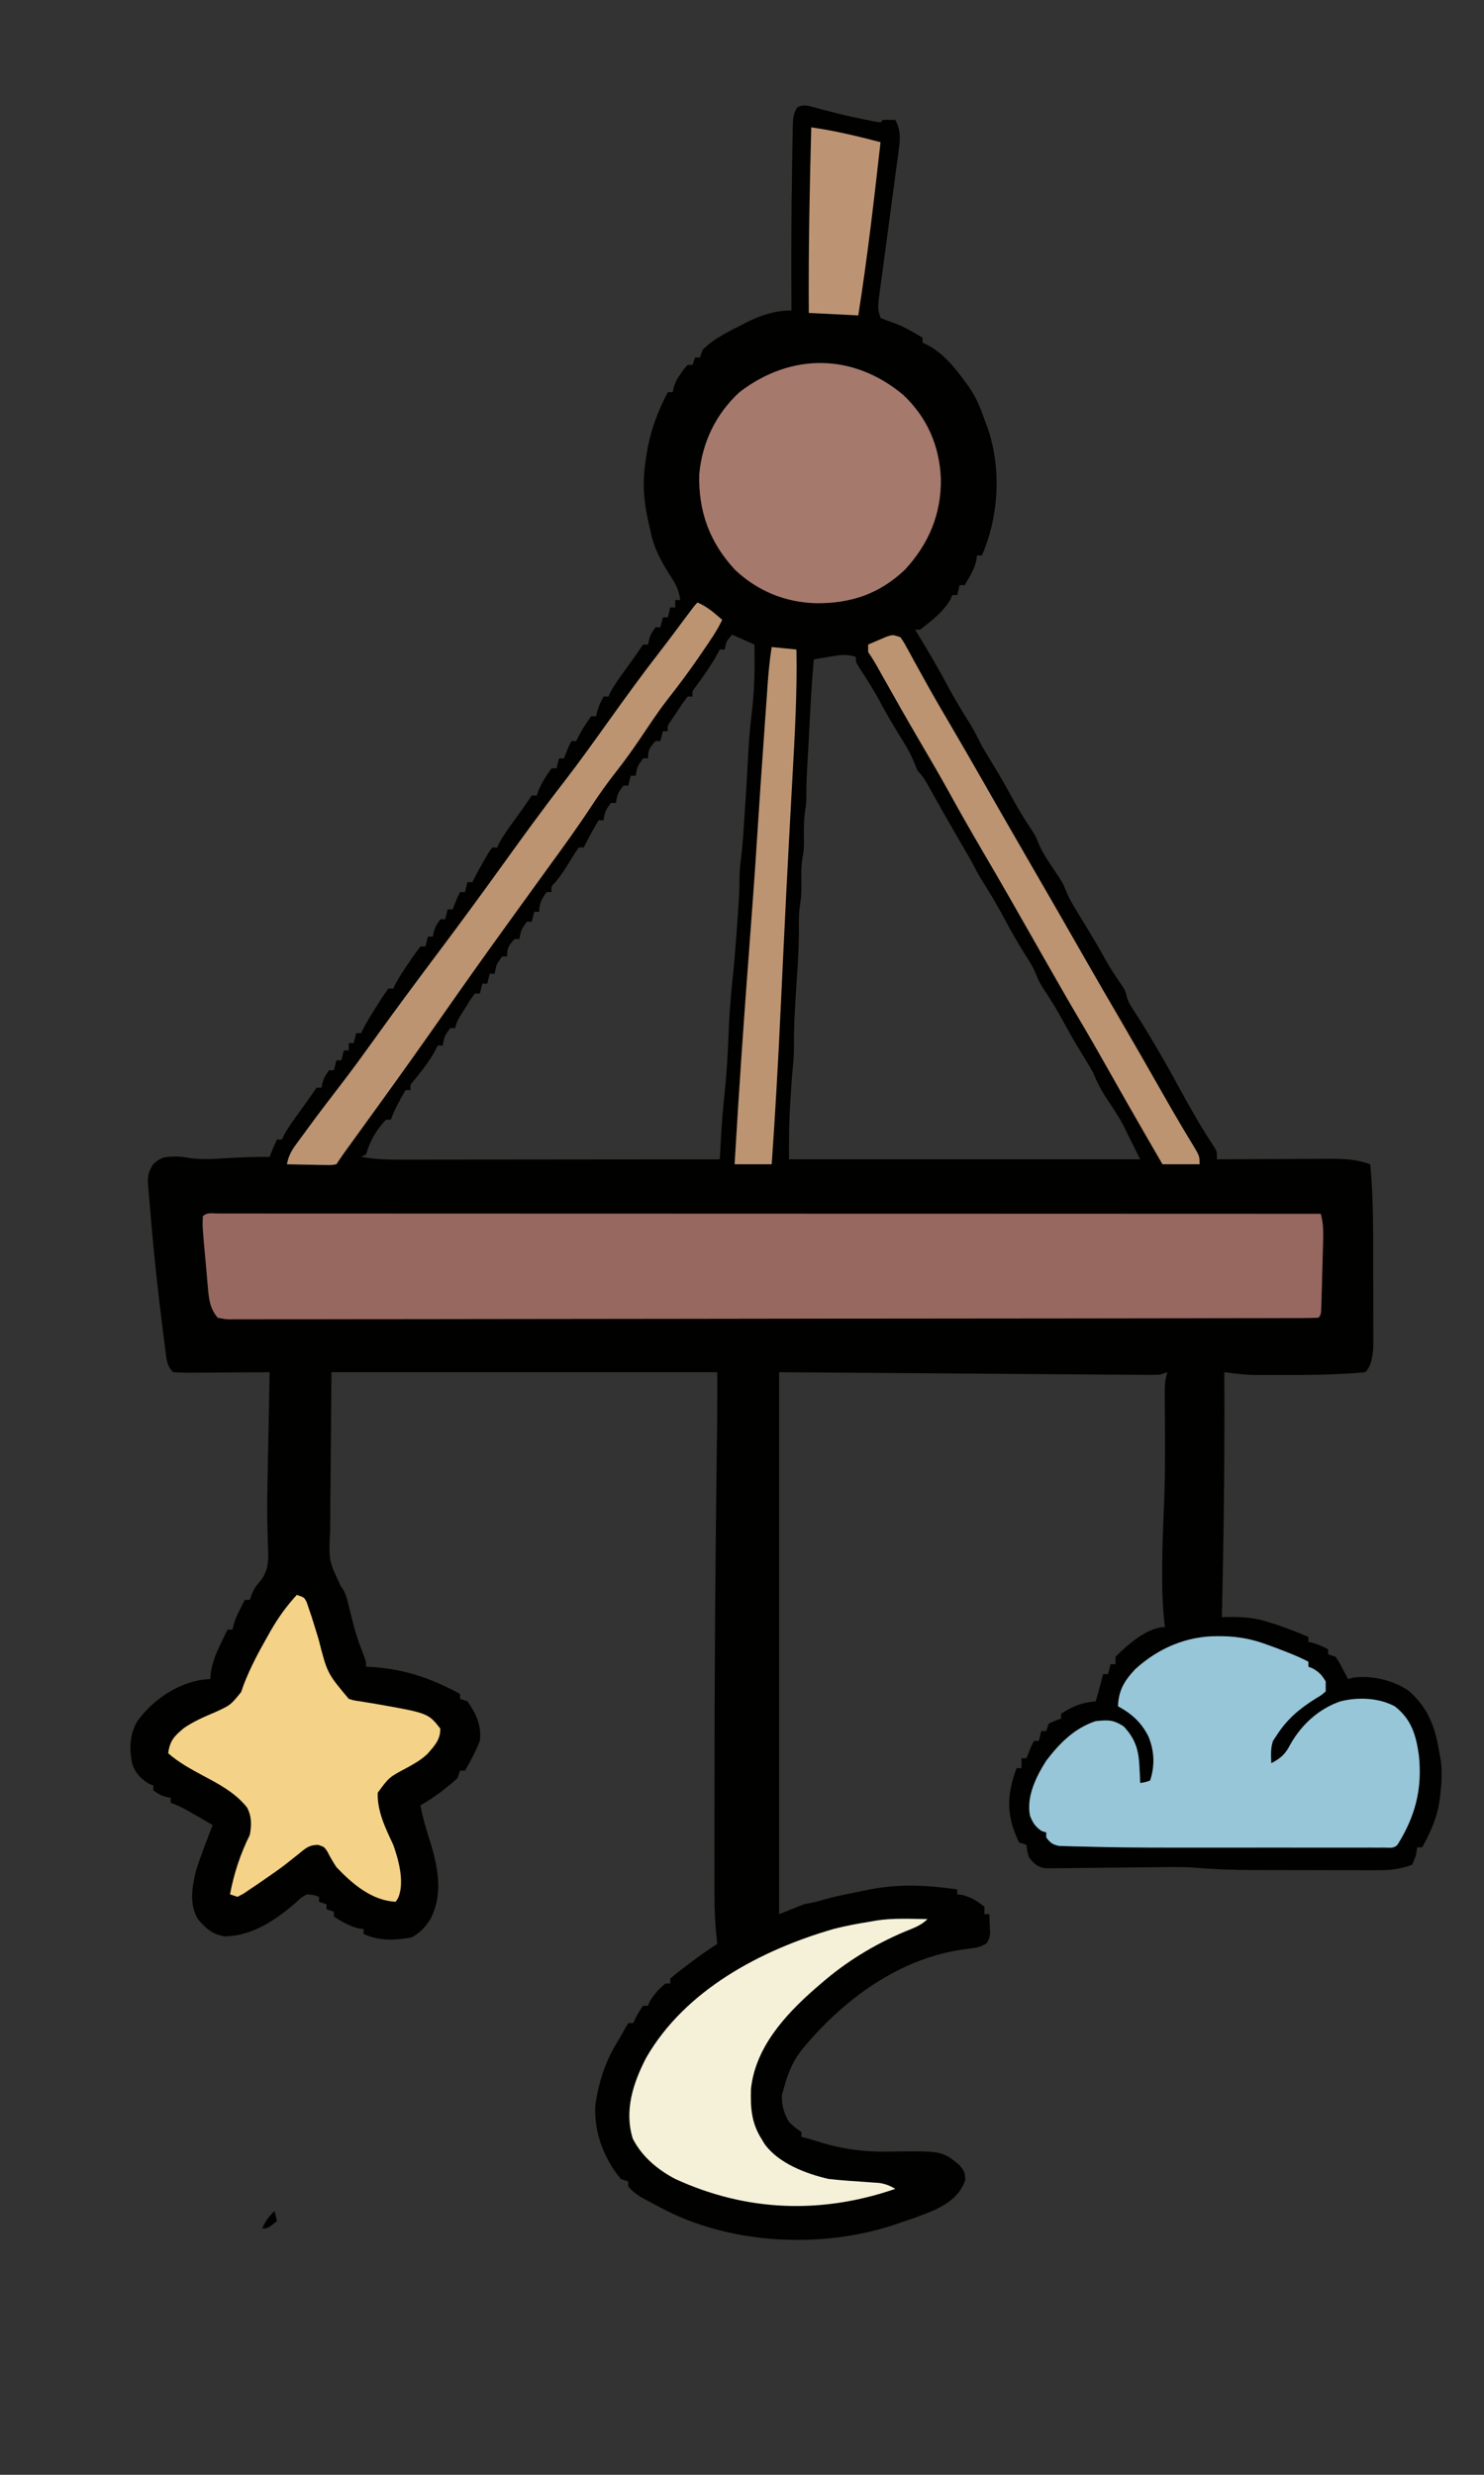 <?xml version="1.0" encoding="UTF-8" standalone="no"?>
<svg
   version="1.1"
   width="600"
   height="1000"
   id="svg16"
   sodipodi:docname="Pulldown.svg"
   inkscape:version="1.4.2 (f4327f4, 2025-05-13)"
   xmlns:inkscape="http://www.inkscape.org/namespaces/inkscape"
   xmlns:sodipodi="http://sodipodi.sourceforge.net/DTD/sodipodi-0.dtd"
   xmlns="http://www.w3.org/2000/svg"
   xmlns:svg="http://www.w3.org/2000/svg">
  <rect width="100%" height="100%" fill="#333333" stroke="none"/>
  <defs
     id="defs16" />
  <sodipodi:namedview
     id="namedview16"
     pagecolor="#ffffff"
     bordercolor="#000000"
     borderopacity="0.25"
     inkscape:showpageshadow="2"
     inkscape:pageopacity="0.0"
     inkscape:pagecheckerboard="0"
     inkscape:deskcolor="#d1d1d1"
     inkscape:zoom="0.51398305"
     inkscape:cx="819.09316"
     inkscape:cy="1180"
     inkscape:window-width="2560"
     inkscape:window-height="1494"
     inkscape:window-x="-11"
     inkscape:window-y="-11"
     inkscape:window-maximized="1"
     inkscape:current-layer="svg16">
    <inkscape:page
       x="0"
       y="0"
       width="600"
       height="1000"
       id="page2"
       margin="0"
       bleed="0" />
  </sodipodi:namedview>
  <path
     d="m 329.553,43.46 c 0.726,0.204 1.453,0.408 2.201,0.618 1.526,0.394 3.052,0.786 4.578,1.176 0.774,0.202 1.548,0.404 2.346,0.612 3.588,0.906 7.2,1.668 10.826,2.4 1.227,0.254 2.454,0.508 3.719,0.77 0.918,0.138 1.836,0.276 2.781,0.418 0.33,-0.33 0.66,-0.66 1,-1 1.666,-0.041 3.334,-0.043 5,0 2.172,4.312 2.025,7.283 1.385,12.022 -0.134,1.03 -0.134,1.03 -0.27,2.081 -0.296,2.26 -0.61,4.518 -0.924,6.776 -0.208,1.575 -0.415,3.15 -0.621,4.725 -0.543,4.141 -1.101,8.28 -1.663,12.419 -0.899,6.627 -1.782,13.256 -2.654,19.887 -0.307,2.314 -0.624,4.627 -0.942,6.94 -0.189,1.419 -0.378,2.838 -0.566,4.258 -0.168,1.237 -0.336,2.475 -0.51,3.75 -0.304,3.701 -0.304,3.701 0.765,7.143 1.865,0.766 3.74,1.516 5.656,2.141 4.026,1.476 7.653,3.698 11.344,5.859 0,0.66 0,1.32 0,2 0.585,0.273 1.17,0.547 1.773,0.828 6.655,3.503 11.2,9.122 15.539,15.109 0.631,0.859 0.631,0.859 1.274,1.735 2.962,4.219 4.775,8.457 6.414,13.327 0.435,1.118 0.435,1.118 0.879,2.258 6.13,16.744 5.17,36.386 -1.879,52.742 -0.66,0 -1.32,0 -2,0 -0.083,0.681 -0.165,1.361 -0.25,2.062 -0.973,3.812 -2.708,6.578 -4.75,9.938 -0.66,0 -1.32,0 -2,0 -0.33,1.32 -0.66,2.64 -1,4 -0.66,0 -1.32,0 -2,0 -0.227,0.557 -0.454,1.114 -0.688,1.688 -2.872,5.06 -7.766,8.776 -12.312,12.312 -0.66,0 -1.32,0 -2,0 0.568,0.932 1.137,1.864 1.723,2.824 3.759,6.195 7.451,12.392 10.84,18.801 2.98,5.633 6.238,11.019 9.641,16.402 1.77,2.928 3.267,5.914 4.797,8.973 1.396,2.422 2.854,4.804 4.312,7.188 2.712,4.469 5.35,8.949 7.812,13.562 2.54,4.753 5.383,9.251 8.359,13.742 1.516,2.508 1.516,2.508 2.438,4.891 1.436,3.486 3.492,6.497 5.578,9.617 4.233,6.33 4.233,6.33 5.466,9.427 1.029,2.56 2.243,4.768 3.679,7.12 0.512,0.846 1.025,1.691 1.553,2.562 0.533,0.871 1.066,1.743 1.615,2.641 3.039,4.988 6.061,9.969 8.871,15.09 2.134,3.886 4.524,7.498 7.082,11.117 1.234,2.043 1.234,2.043 1.711,3.992 0.703,2.753 2.079,4.686 3.648,7.051 3.833,5.887 7.377,11.91 10.875,18 0.369,0.636 0.737,1.271 1.117,1.926 1.958,3.389 3.832,6.82 5.695,10.262 4.482,8.24 9.123,16.391 14.34,24.191 0.848,1.621 0.848,1.621 0.848,4.621 0.673,0 1.347,-0.01 2.041,-0.014 7.024,-0.044 14.049,-0.074 21.073,-0.096 2.62,-0.01 5.24,-0.024 7.859,-0.041 3.771,-0.024 7.541,-0.036 11.312,-0.044 1.167,-0.01 2.334,-0.021 3.536,-0.031 5.791,-8e-4 10.72,0.234 16.179,2.227 0.862,9.367 1.16,18.654 1.168,28.059 0,1.402 0.01,2.804 0.01,4.206 0.01,2.91 0.01,5.82 0.01,8.73 -1e-4,3.717 0.014,7.435 0.031,11.152 0.011,2.883 0.013,5.767 0.013,8.65 10e-4,1.371 0.01,2.742 0.013,4.113 0.01,1.913 0.01,3.826 9e-4,5.74 0.001,1.085 0,2.169 0,3.286 -0.277,3.427 -0.705,7.521 -3.247,10.064 -2.34,0.243 -4.653,0.423 -7,0.555 -1.072,0.063 -1.072,0.063 -2.166,0.127 -7.233,0.393 -14.458,0.47 -21.701,0.448 -2.16,-0.01 -4.321,0 -6.481,0.01 -1.405,-7e-4 -2.81,0 -4.215,0 -1.239,-0.001 -2.478,0 -3.754,0 -3.961,-0.139 -7.76,-0.584 -11.684,-1.129 0.008,1.887 0.008,1.887 0.016,3.812 0.12,31.744 -0.23,63.453 -1.016,95.188 0.712,-0.02 1.424,-0.041 2.158,-0.062 5.624,-0.093 10.483,0.131 15.905,1.812 1.169,0.361 2.338,0.722 3.543,1.094 4.541,1.547 8.993,3.249 13.395,5.156 0,0.66 0,1.32 0,2 0.578,0.124 1.155,0.247 1.75,0.375 2.273,0.631 4.175,1.514 6.25,2.625 0,0.66 0,1.32 0,2 0.99,0.33 1.98,0.66 3,1 1.387,2.066 1.387,2.066 2.688,4.562 0.437,0.826 0.874,1.653 1.324,2.504 0.326,0.638 0.652,1.276 0.988,1.934 0.674,-0.187 1.348,-0.374 2.043,-0.566 7.323,-1.074 16.652,1.065 22.645,5.441 8.029,7.073 10.634,14.869 12.312,25.125 0.195,1.08 0.389,2.16 0.59,3.273 0.468,4.249 0.303,8.115 -0.152,12.352 -0.083,0.78 -0.166,1.561 -0.251,2.365 -0.958,7.437 -3.506,13.461 -7.186,20.01 -0.66,0 -1.32,0 -2,0 -0.186,1.114 -0.371,2.228 -0.562,3.375 -0.474,1.196 -0.949,2.393 -1.438,3.625 -4.751,1.83 -9.048,2.249 -14.106,2.243 -0.673,0 -1.345,0 -2.038,0.01 -2.205,0 -4.409,-0.01 -6.614,-0.018 -1.551,0 -3.101,0 -4.652,0 -3.246,0 -6.492,-0.01 -9.739,-0.023 -4.125,-0.017 -8.25,-0.021 -12.375,-0.02 -3.204,-3e-4 -6.407,-0.01 -9.611,-0.013 -1.519,0 -3.038,0 -4.556,-0.01 -8.079,-0.01 -16.059,-0.258 -24.114,-0.952 -5.815,-0.39 -11.625,-0.255 -17.449,-0.172 -1.992,0.017 -3.984,0.033 -5.976,0.049 -4.85,0.038 -9.699,0.085 -14.548,0.155 -2.746,0.039 -5.492,0.068 -8.239,0.084 -2.572,0.016 -5.144,0.048 -7.716,0.096 -1.738,0 -1.738,0 -3.512,0.011 -1.527,0.018 -1.527,0.018 -3.084,0.036 -3.404,-0.604 -4.56,-1.791 -6.671,-4.474 -0.75,-2.75 -0.75,-2.75 -1,-5 -0.99,-0.33 -1.98,-0.66 -3,-1 -4.793,-9.955 -5.125,-17.726 -1.656,-28.164 0.325,-0.909 0.325,-0.909 0.656,-1.836 0.66,0 1.32,0 2,0 0,-1.32 0,-2.64 0,-4 0.66,0 1.32,0 2,0 0.309,-0.784 0.619,-1.567 0.938,-2.375 1.062,-2.625 1.062,-2.625 2.062,-4.625 0.66,0 1.32,0 2,0 0.33,-1.32 0.66,-2.64 1,-4 0.66,0 1.32,0 2,0 0.33,-0.99 0.66,-1.98 1,-3 2.562,-1.188 2.562,-1.188 5,-2 0,-0.66 0,-1.32 0,-2 4.841,-3.062 8.293,-4.534 14,-5 1.583,-5.478 1.583,-5.478 3,-11 0.66,0 1.32,0 2,0 0.33,-1.32 0.66,-2.64 1,-4 0.66,0 1.32,0 2,0 0,-0.99 0,-1.98 0,-3 4.761,-4.752 12.873,-12 20,-12 -0.071,-0.595 -0.141,-1.19 -0.214,-1.803 -0.707,-6.4 -0.941,-12.699 -0.911,-19.134 0.002,-1.041 0.004,-2.082 0.006,-3.154 0.046,-8.588 0.384,-17.152 0.763,-25.73 0.499,-12.471 0.409,-24.94 0.319,-37.419 -0.006,-1.235 -0.006,-1.235 -0.013,-2.496 -0.008,-1.556 -0.021,-3.111 -0.038,-4.667 -0.015,-3.148 0.084,-5.585 1.088,-8.597 -0.99,0.33 -1.98,0.66 -3,1 -2.068,0.08 -4.138,0.097 -6.207,0.082 -1.297,-0.01 -2.594,-0.014 -3.931,-0.021 -1.446,-0.013 -2.893,-0.026 -4.339,-0.039 -1.542,-0.01 -3.085,-0.02 -4.627,-0.03 -4.135,-0.027 -8.271,-0.059 -12.406,-0.093 -3.878,-0.031 -7.757,-0.056 -11.635,-0.082 -11.347,-0.079 -22.695,-0.167 -34.042,-0.254 -38.022,-0.278 -38.022,-0.278 -76.812,-0.562 0,72.27 0,144.54 0,219 3.3,-1.32 6.6,-2.64 10,-4 1.65,-0.33 3.3,-0.66 5,-1 1.052,-0.309 2.104,-0.619 3.188,-0.938 3.726,-1.038 7.423,-1.833 11.219,-2.559 1.671,-0.325 3.338,-0.669 5,-1.039 12.893,-2.826 24.655,-2.34 37.594,-0.465 0,0.66 0,1.32 0,2 0.701,0.082 1.403,0.165 2.125,0.25 3.589,0.936 5.975,2.457 8.875,4.75 0,0.99 0,1.98 0,3 0.66,0 1.32,0 2,0 0.081,1.603 0.139,3.208 0.188,4.812 0.035,0.893 0.07,1.787 0.105,2.707 -0.293,2.481 -0.293,2.481 -1.418,4.238 -2.628,1.741 -4.944,1.928 -8.062,2.305 -26.917,3.353 -49.9,20.336 -66.812,40.938 -3.626,4.704 -5.415,9.347 -7,15 -0.289,1.011 -0.578,2.021 -0.875,3.062 -0.176,4.125 0.845,7.352 2.875,10.938 2.551,2.343 2.551,2.343 5,4 0,0.66 0,1.32 0,2 0.567,0.135 1.134,0.271 1.719,0.41 2.294,0.593 4.526,1.302 6.781,2.027 8.989,2.662 17.409,3.664 26.75,3.5 21.642,-0.311 21.642,-0.311 28.676,5.465 2.074,2.598 2.074,2.598 2.387,5.973 -2.238,6.18 -6.505,9.234 -12.301,12.105 -4.927,2.092 -9.928,3.85 -15.012,5.519 -1.077,0.369 -1.077,0.369 -2.176,0.746 -28.697,9.286 -63.876,7.704 -91.059,-5.777 -1.258,-0.651 -2.514,-1.306 -3.766,-1.969 -0.873,-0.455 -1.745,-0.91 -2.645,-1.379 -0.715,-0.391 -1.431,-0.781 -2.168,-1.184 -1.092,-0.59 -1.092,-0.59 -2.207,-1.191 -1.985,-1.249 -3.472,-2.453 -4.98,-4.246 0,-0.66 0,-1.32 0,-2 -0.99,-0.33 -1.98,-0.66 -3,-1 -6.837,-8.283 -10.785,-18.643 -10.352,-29.457 1.325,-9.581 4.14,-18.372 9.352,-26.543 0.777,-1.351 1.548,-2.704 2.312,-4.062 0.557,-0.969 1.114,-1.939 1.688,-2.938 0.66,0 1.32,0 2,0 0.433,-0.897 0.433,-0.897 0.875,-1.812 1.125,-2.188 1.125,-2.188 3.125,-5.188 0.66,0 1.32,0 2,0 0.34,-0.835 0.34,-0.835 0.688,-1.688 1.688,-2.974 3.779,-5.033 6.312,-7.312 0.66,0 1.32,0 2,0 0,-0.66 0,-1.32 0,-2 2.007,-1.709 4.015,-3.302 6.125,-4.875 0.57,-0.434 1.14,-0.869 1.727,-1.316 3.629,-2.747 7.339,-5.319 11.148,-7.809 -0.071,-0.608 -0.141,-1.216 -0.214,-1.842 -0.657,-6.015 -0.93,-11.927 -0.915,-17.975 -0.002,-0.933 -0.004,-1.867 -0.005,-2.829 -0.004,-3.091 -0.001,-6.181 0.002,-9.272 -0.001,-2.216 -0.002,-4.433 -0.004,-6.649 -0.003,-5.968 0.002,-11.935 0.008,-17.903 0.004,-3.719 0.005,-7.438 0.006,-11.156 0.014,-39.637 0.284,-79.267 0.766,-118.901 0.012,-0.953 0.023,-1.906 0.035,-2.887 0.054,-4.412 0.11,-8.824 0.168,-13.236 0.01,-0.794 0.021,-1.588 0.031,-2.406 0.027,-2.093 0.055,-4.186 0.083,-6.28 0.053,-6.554 0.038,-13.109 0.038,-19.663 -51.48,0 -102.96,0 -156,0 -0.103,13.035 -0.206,26.07 -0.312,39.5 -0.068,6.156 -0.068,6.156 -0.138,12.436 -0.017,3.704 -0.017,3.704 -0.027,7.408 -0.008,1.64 -0.025,3.279 -0.051,4.919 -0.579,11.841 -0.579,11.841 4.311,22.207 2.344,2.947 2.91,6.742 3.78,10.343 0.408,1.58 0.819,3.16 1.234,4.738 0.199,0.759 0.398,1.518 0.604,2.299 1.064,3.816 2.461,7.494 3.9,11.181 0.699,1.969 0.699,1.969 0.699,3.969 0.727,0.037 1.454,0.075 2.203,0.113 13.481,0.881 24.051,4.544 35.797,10.887 0,0.66 0,1.32 0,2 0.99,0.33 1.98,0.66 3,1 3.513,4.959 5.765,9.822 5,16 -1.666,4.204 -3.722,8.098 -6,12 -0.66,0 -1.32,0 -2,0 -0.33,0.99 -0.66,1.98 -1,3 -2.109,1.938 -2.109,1.938 -4.75,4 -0.861,0.681 -1.722,1.361 -2.609,2.062 -2.474,1.815 -4.983,3.408 -7.641,4.938 0.927,5.33 2.588,10.427 4.184,15.586 3.056,10.125 4.927,20.703 -0.184,30.414 -2.042,3.266 -4.159,5.559 -7.625,7.375 -6.751,1.25 -13.049,1.508 -19.375,-1.375 0,-0.66 0,-1.32 0,-2 -0.681,-0.083 -1.361,-0.165 -2.062,-0.25 -3.812,-0.973 -6.578,-2.708 -9.938,-4.75 0,-0.66 0,-1.32 0,-2 -0.99,-0.33 -1.98,-0.66 -3,-1 0,-0.66 0,-1.32 0,-2 -0.99,-0.33 -1.98,-0.66 -3,-1 0,-0.66 0,-1.32 0,-2 -2.272,-0.824 -2.272,-0.824 -5,-1 -2.367,1.384 -2.367,1.384 -4.562,3.5 -8.396,7.1 -17.128,13.096 -28.437,13.5 -5.116,-0.853 -7.659,-3.102 -11,-7 -3.487,-5.896 -2.405,-12.823 -0.844,-19.25 1.952,-6.362 4.426,-12.553 6.844,-18.75 -2.269,-1.316 -4.54,-2.628 -6.812,-3.938 -0.964,-0.56 -0.964,-0.56 -1.947,-1.131 -2.723,-1.566 -5.251,-2.935 -8.24,-3.932 0,-0.66 0,-1.32 0,-2 -0.598,-0.124 -1.196,-0.247 -1.812,-0.375 -2.188,-0.625 -2.188,-0.625 -5.188,-2.625 0,-0.66 0,-1.32 0,-2 -0.578,-0.227 -1.155,-0.454 -1.75,-0.688 -3.306,-1.929 -5.686,-4.51 -6.844,-8.211 -1.174,-6.071 -1.018,-11.608 2.082,-17.059 6.444,-8.709 15.879,-15.219 26.699,-16.855 0.928,-0.062 1.856,-0.124 2.812,-0.188 0.102,-1.012 0.204,-2.024 0.309,-3.066 0.717,-4.082 1.952,-7.152 3.754,-10.871 0.548,-1.143 1.096,-2.287 1.66,-3.465 0.422,-0.857 0.843,-1.714 1.277,-2.598 0.66,0 1.32,0 2,0 0.122,-0.572 0.245,-1.145 0.371,-1.734 0.657,-2.365 1.566,-4.338 2.691,-6.516 0.543,-1.06 0.543,-1.06 1.098,-2.141 0.277,-0.531 0.554,-1.062 0.84,-1.609 0.66,0 1.32,0 2,0 0.227,-0.681 0.454,-1.361 0.688,-2.062 1.312,-2.938 1.312,-2.938 3.877,-5.959 3.364,-4.669 2.968,-9.006 2.717,-14.572 -0.049,-2.151 -0.094,-4.302 -0.137,-6.453 -0.028,-1.132 -0.056,-2.264 -0.085,-3.43 -0.101,-6.041 0.036,-12.077 0.16,-18.117 0.046,-2.474 0.091,-4.948 0.137,-7.422 0.048,-2.495 0.096,-4.99 0.145,-7.484 0.048,-2.588 0.097,-5.177 0.145,-7.766 0.116,-6.245 0.235,-12.49 0.355,-18.734 -1.756,0.016 -1.756,0.016 -3.548,0.032 -4.335,0.036 -8.67,0.059 -13.004,0.078 -1.878,0.01 -3.756,0.024 -5.634,0.041 -2.696,0.024 -5.391,0.036 -8.087,0.044 -0.843,0.01 -1.686,0.021 -2.554,0.031 -2.059,4e-4 -4.117,-0.104 -6.173,-0.227 -2.758,-2.758 -2.719,-5.605 -3.184,-9.32 -0.1,-0.755 -0.201,-1.51 -0.304,-2.288 -0.328,-2.504 -0.64,-5.01 -0.95,-7.517 -0.107,-0.856 -0.214,-1.711 -0.325,-2.593 -1.605,-12.896 -2.995,-25.813 -4.077,-38.764 -0.148,-1.757 -0.304,-3.513 -0.466,-5.269 -0.224,-2.459 -0.419,-4.92 -0.605,-7.382 -0.07,-0.725 -0.141,-1.451 -0.213,-2.198 -0.241,-3.671 -0.01,-5.46 1.993,-8.598 3.273,-3.181 5.246,-3.186 9.767,-3.204 2.363,0.133 2.363,0.133 5.512,0.668 4.68,0.565 9.098,0.334 13.789,0.027 6.035,-0.368 12.015,-0.626 18.062,-0.562 0.309,-0.784 0.619,-1.567 0.938,-2.375 1.062,-2.625 1.062,-2.625 2.062,-4.625 0.66,0 1.32,0 2,0 0.34,-0.771 0.34,-0.771 0.688,-1.559 1.818,-3.381 4.058,-6.402 6.312,-9.504 3.562,-4.925 3.562,-4.925 7,-9.938 0.66,0 1.32,0 2,0 0.124,-0.598 0.247,-1.196 0.375,-1.812 0.625,-2.188 0.625,-2.188 2.625,-5.188 0.66,0 1.32,0 2,0 0.33,-1.32 0.66,-2.64 1,-4 0.66,0 1.32,0 2,0 0.33,-1.32 0.66,-2.64 1,-4 0.66,0 1.32,0 2,0 0,-0.99 0,-1.98 0,-3 0.66,0 1.32,0 2,0 0.33,-1.32 0.66,-2.64 1,-4 0.66,0 1.32,0 2,0 0.237,-0.51 0.474,-1.021 0.719,-1.547 1.75,-3.351 3.753,-6.515 5.781,-9.703 0.403,-0.65 0.807,-1.299 1.223,-1.969 1.038,-1.63 2.152,-3.211 3.277,-4.781 0.66,0 1.32,0 2,0 0.237,-0.521 0.474,-1.042 0.719,-1.578 1.7,-3.214 3.723,-6.181 5.781,-9.172 0.605,-0.903 0.605,-0.903 1.223,-1.824 1.04,-1.513 2.153,-2.974 3.277,-4.426 0.66,0 1.32,0 2,0 0.33,-1.32 0.66,-2.64 1,-4 0.66,0 1.32,0 2,0 0.124,-0.598 0.247,-1.196 0.375,-1.812 0.625,-2.188 0.625,-2.188 2.625,-5.188 0.66,0 1.32,0 2,0 0.33,-1.32 0.66,-2.64 1,-4 0.66,0 1.32,0 2,0 0.309,-0.784 0.619,-1.567 0.938,-2.375 1.062,-2.625 1.062,-2.625 2.062,-4.625 0.66,0 1.32,0 2,0 0.33,-1.32 0.66,-2.64 1,-4 0.66,0 1.32,0 2,0 0.268,-0.552 0.536,-1.103 0.812,-1.672 1.315,-2.579 2.726,-5.079 4.188,-7.578 0.516,-0.892 1.031,-1.784 1.562,-2.703 0.474,-0.675 0.949,-1.351 1.438,-2.047 0.66,0 1.32,0 2,0 0.34,-0.771 0.34,-0.771 0.688,-1.559 1.818,-3.381 4.058,-6.402 6.312,-9.504 3.562,-4.925 3.562,-4.925 7,-9.938 0.66,0 1.32,0 2,0 0.247,-0.701 0.495,-1.403 0.75,-2.125 1.422,-3.27 3.122,-6.016 5.25,-8.875 0.66,0 1.32,0 2,0 0.33,-1.32 0.66,-2.64 1,-4 0.66,0 1.32,0 2,0 0.309,-0.784 0.619,-1.567 0.938,-2.375 1.062,-2.625 1.062,-2.625 2.062,-4.625 0.66,0 1.32,0 2,0 0.371,-0.804 0.371,-0.804 0.75,-1.625 1.557,-2.957 3.284,-5.672 5.25,-8.375 0.66,0 1.32,0 2,0 0.124,-0.578 0.247,-1.155 0.375,-1.75 0.631,-2.273 1.514,-4.175 2.625,-6.25 0.66,0 1.32,0 2,0 0.34,-0.771 0.34,-0.771 0.688,-1.559 1.818,-3.381 4.058,-6.402 6.312,-9.504 3.562,-4.925 3.562,-4.925 7,-9.938 0.66,0 1.32,0 2,0 0.124,-0.598 0.247,-1.196 0.375,-1.812 0.625,-2.188 0.625,-2.188 2.625,-5.188 0.66,0 1.32,0 2,0 0.33,-1.32 0.66,-2.64 1,-4 0.66,0 1.32,0 2,0 0.33,-1.32 0.66,-2.64 1,-4 0.66,0 1.32,0 2,0 0,-0.99 0,-1.98 0,-3 0.66,0 1.32,0 2,0 -0.411,-4.382 -2.257,-7.164 -4.594,-10.75 -3.418,-5.469 -6.291,-10.873 -7.406,-17.25 -0.26,-1.093 -0.521,-2.186 -0.789,-3.312 -1.944,-8.577 -2.548,-15.899 -1.211,-24.688 0.265,-1.825 0.265,-1.825 0.535,-3.688 1.531,-8.947 4.282,-16.285 8.465,-24.312 0.66,0 1.32,0 2,0 0.115,-0.583 0.229,-1.165 0.348,-1.766 0.701,-2.4 1.634,-3.963 3.09,-5.984 0.432,-0.614 0.864,-1.227 1.309,-1.859 0.621,-0.688 0.621,-0.688 1.254,-1.391 0.66,0 1.32,0 2,0 0.33,-0.99 0.66,-1.98 1,-3 0.66,0 1.32,0 2,0 0.33,-0.99 0.66,-1.98 1,-3 4.432,-4.567 10.392,-7.4 16,-10.25 0.996,-0.512 0.996,-0.512 2.012,-1.034 5.853,-2.89 11.378,-4.716 17.988,-4.716 -0.008,-1.397 -0.008,-1.397 -0.016,-2.822 -0.094,-18.521 -0.062,-37.042 0.279,-55.561 0.033,-1.869 0.06,-3.737 0.083,-5.606 0.033,-2.623 0.085,-5.244 0.142,-7.867 0.006,-0.783 0.013,-1.565 0.019,-2.372 0.083,-3.012 0.149,-5.24 1.807,-7.812 2.522,-1.438 4.54,-0.647 7.235,0.045 z M 296.004,256.453 c -2.343,2.672 -2.343,2.672 -3,6 -0.66,0 -1.32,0 -2,0 -0.516,0.949 -1.031,1.897 -1.562,2.875 -2.385,4.211 -5.199,8.081 -8.047,11.988 -1.572,1.991 -1.572,1.991 -1.391,4.137 -0.66,0 -1.32,0 -2,0 -1.45,1.904 -2.812,3.875 -4.125,5.875 -0.724,1.091 -1.449,2.181 -2.195,3.305 -1.85,2.56 -1.85,2.56 -1.68,4.82 -0.66,0 -1.32,0 -2,0 -0.33,1.32 -0.66,2.64 -1,4 -0.66,0 -1.32,0 -2,0 -2.296,2.561 -3,3.48 -3,7 -0.66,0 -1.32,0 -2,0 -2.316,3.221 -2.316,3.221 -3,7 -0.66,0 -1.32,0 -2,0 -0.33,1.32 -0.66,2.64 -1,4 -0.66,0 -1.32,0 -2,0 -2.316,3.221 -2.316,3.221 -3,7 -0.66,0 -1.32,0 -2,0 -2.316,3.221 -2.316,3.221 -3,7 -0.66,0 -1.32,0 -2,0 -3.14,5.425 -3.14,5.425 -6,11 -0.66,0 -1.32,0 -2,0 -1.195,1.681 -2.307,3.422 -3.375,5.188 -1.831,3.013 -3.625,5.813 -5.852,8.551 -1.979,2.045 -1.979,2.045 -1.773,4.262 -0.66,0 -1.32,0 -2,0 -2.042,2.905 -3,4.401 -3,8 -0.66,0 -1.32,0 -2,0 -0.495,1.98 -0.495,1.98 -1,4 -0.66,0 -1.32,0 -2,0 -2.316,3.221 -2.316,3.221 -3,7 -0.66,0 -1.32,0 -2,0 -2.296,2.561 -3,3.48 -3,7 -0.66,0 -1.32,0 -2,0 -2.316,3.221 -2.316,3.221 -3,7 -0.66,0 -1.32,0 -2,0 -0.33,1.32 -0.66,2.64 -1,4 -0.66,0 -1.32,0 -2,0 -0.33,1.32 -0.66,2.64 -1,4 -0.66,0 -1.32,0 -2,0 -1.79,2.373 -1.79,2.373 -3.562,5.312 -0.62,0.986 -1.24,1.972 -1.879,2.988 -1.658,2.663 -1.658,2.663 -2.559,5.699 -0.66,0 -1.32,0 -2,0 -2.316,3.221 -2.316,3.221 -3,7 -0.66,0 -1.32,0 -2,0 -0.516,0.969 -1.031,1.939 -1.562,2.938 -2.286,4.044 -5.108,7.558 -8.047,11.145 -1.586,1.793 -1.586,1.793 -1.391,3.918 -0.66,0 -1.32,0 -2,0 -2.317,3.938 -4.434,7.692 -6,12 -0.66,0 -1.32,0 -2,0 -3.93,4.207 -6.383,8.476 -8,14 -0.66,0.33 -1.32,0.66 -2,1 6.805,1.262 13.56,1.133 20.463,1.113 1.361,-3e-4 2.721,-1e-4 4.082,5e-4 3.677,3e-4 7.354,-0.01 11.031,-0.013 3.849,-0.01 7.698,-0.01 11.547,-0.01 7.281,0 14.563,-0.011 21.844,-0.021 8.293,-0.011 16.585,-0.017 24.878,-0.022 17.052,-0.01 34.103,-0.028 51.155,-0.05 0.066,-1.164 0.133,-2.328 0.201,-3.527 0.089,-1.544 0.178,-3.088 0.268,-4.632 0.043,-0.765 0.087,-1.53 0.132,-2.319 0.323,-5.567 0.801,-11.102 1.399,-16.647 0.763,-7.478 1.228,-14.926 1.5,-22.438 0.288,-7.856 0.845,-15.615 1.695,-23.429 0.825,-7.761 1.392,-15.535 1.93,-23.321 0.088,-1.247 0.175,-2.493 0.265,-3.778 0.311,-4.599 0.611,-9.155 0.602,-13.765 0.007,-2.976 0.321,-5.802 0.723,-8.747 0.643,-5.403 0.923,-10.845 1.285,-16.272 0.088,-1.293 0.177,-2.587 0.268,-3.919 0.516,-7.644 0.961,-15.287 1.336,-22.939 0.284,-5.304 0.848,-10.554 1.459,-15.829 1.021,-8.838 1.142,-17.551 0.938,-26.438 -4.455,-1.98 -4.455,-1.98 -9,-4 z m 39.25,8.938 c -1.17,0.195 -2.341,0.389 -3.547,0.59 -1.338,0.234 -1.338,0.234 -2.703,0.473 -0.828,9.817 -1.377,19.637 -1.871,29.476 -0.132,2.574 -0.272,5.147 -0.415,7.72 -0.046,0.847 -0.093,1.694 -0.141,2.566 -0.088,1.611 -0.178,3.222 -0.27,4.833 -0.186,3.428 -0.304,6.818 -0.301,10.253 -0.004,3.152 -0.004,3.152 -0.504,6.34 -0.567,4.327 -0.529,8.491 -0.438,12.848 -0.062,2.965 -0.062,2.965 -0.562,5.93 -0.535,3.246 -0.563,6.249 -0.5,9.535 0.061,3.222 0.06,6.161 -0.504,9.336 -0.484,3.086 -0.561,5.881 -0.496,9 0.063,7.959 -0.463,15.855 -1,23.789 -0.565,8.394 -1.095,16.742 -1.008,25.162 0.01,2.594 -0.164,5.134 -0.429,7.713 -0.486,5.33 -0.834,10.657 -1.125,16 -0.044,0.759 -0.087,1.517 -0.133,2.299 -0.34,6.427 -0.305,12.737 -0.305,19.201 46.86,0 93.72,0 142,0 -2.475,-4.95 -2.475,-4.95 -5,-10 -0.504,-1.051 -1.008,-2.101 -1.527,-3.184 -2.136,-4.085 -4.691,-7.861 -7.244,-11.693 -2.166,-3.302 -3.788,-6.463 -5.229,-10.123 -1.386,-2.401 -2.795,-4.767 -4.25,-7.125 -2.736,-4.489 -5.401,-8.984 -7.875,-13.625 -2.54,-4.753 -5.383,-9.251 -8.359,-13.742 -1.516,-2.508 -1.516,-2.508 -2.488,-4.953 -1.249,-3.105 -2.919,-5.732 -4.715,-8.555 -2.778,-4.42 -5.373,-8.88 -7.812,-13.5 -3.034,-5.739 -6.346,-11.232 -9.801,-16.723 -1.368,-2.235 -2.531,-4.439 -3.699,-6.777 -0.751,-1.334 -1.513,-2.662 -2.285,-3.984 -0.444,-0.763 -0.888,-1.526 -1.346,-2.313 -0.472,-0.809 -0.945,-1.619 -1.431,-2.453 -4.118,-7.074 -8.176,-14.176 -12.119,-21.349 -1.44,-2.593 -2.709,-4.792 -4.818,-6.901 -0.719,-1.683 -1.436,-3.368 -2.134,-5.061 -1.443,-3.233 -3.315,-6.185 -5.178,-9.189 -2.717,-4.447 -5.36,-8.899 -7.812,-13.5 -2.593,-4.858 -5.513,-9.447 -8.555,-14.035 -1.32,-2.215 -1.32,-2.215 -1.32,-4.215 -3.774,-1.336 -6.858,-0.724 -10.75,-0.062 z"
     fill="#010100"
     id="path1" />
  <path
     d="m 87.986,490.322 c 1.081,0 1.081,0 2.185,0.01 0.763,0 1.525,0 2.311,0 2.588,0 5.176,0 7.765,0.01 1.861,-5e-4 3.722,0 5.583,0 5.14,0 10.28,0 15.42,0.01 5.533,0 11.066,0 16.599,0 9.595,-5e-4 19.19,0 28.785,0.01 13.873,0.01 27.746,0.011 41.619,0.012 22.505,0 45.011,0.01 67.516,0.018 21.868,0.01 43.736,0.016 65.604,0.02 0.674,10e-5 1.347,2e-4 2.041,4e-4 6.765,0 13.531,0 20.296,0 56.765,0.011 113.531,0.028 170.296,0.051 1.179,4.171 1.045,8.152 0.914,12.449 -0.021,0.813 -0.043,1.627 -0.064,2.464 -0.046,1.714 -0.095,3.428 -0.147,5.141 -0.078,2.633 -0.145,5.267 -0.211,7.9 -0.046,1.665 -0.093,3.329 -0.141,4.994 -0.02,0.792 -0.04,1.583 -0.06,2.399 -0.176,5.537 -0.176,5.537 -1.291,6.652 -2.364,0.103 -4.699,0.141 -7.064,0.137 -0.752,0 -1.503,0.01 -2.278,0.01 -2.551,0.01 -5.101,0.01 -7.652,0.01 -1.834,0 -3.669,0.01 -5.503,0.013 -5.066,0.012 -10.131,0.018 -15.197,0.022 -5.453,0.01 -10.907,0.017 -16.36,0.028 -13.182,0.024 -26.364,0.039 -39.545,0.052 -3.72,0 -7.44,0.01 -11.16,0.012 -23.077,0.025 -46.153,0.047 -69.23,0.06 -5.349,0 -10.697,0.01 -16.046,0.01 -0.997,6e-4 -0.997,6e-4 -2.014,0 -21.556,0.012 -43.111,0.043 -64.667,0.085 -22.774,0.044 -45.549,0.07 -68.323,0.075 -12.421,0 -24.842,0.015 -37.262,0.048 -10.575,0.028 -21.149,0.039 -31.723,0.028 -5.4,-0.01 -10.799,0 -16.199,0.023 -4.937,0.022 -9.874,0.022 -14.811,0 -1.792,0 -3.584,0 -5.376,0.018 -2.425,0.019 -4.848,0.01 -7.273,-0.012 -0.706,0.013 -1.412,0.026 -2.139,0.039 -1.953,-0.035 -1.953,-0.035 -5.177,-0.657 -3.125,-3.795 -3.521,-7.266 -3.949,-12.094 -0.062,-0.669 -0.125,-1.338 -0.189,-2.028 -0.195,-2.125 -0.372,-4.252 -0.549,-6.378 -0.13,-1.429 -0.261,-2.857 -0.393,-4.285 -1.103,-12.23 -1.103,-12.23 -0.92,-16.226 1.679,-1.679 3.74,-1.123 5.982,-1.131 z"
     fill="#966860"
     id="path2" />
  <path
     d="m 492.254,661.14 c 0.748,0 1.496,0.01 2.267,0.015 6.203,0.13 11.645,1.151 17.483,3.298 1.692,0.615 1.692,0.615 3.418,1.242 4.627,1.736 9.198,3.466 13.582,5.758 0,0.66 0,1.32 0,2 0.598,0.247 1.196,0.495 1.812,0.75 2.546,1.455 3.705,2.729 5.188,5.25 0,1.32 0,2.64 0,4 -1.758,1.527 -1.758,1.527 -4.125,2.938 -6.674,4.184 -11.605,8.376 -15.875,15.062 -0.433,0.66 -0.866,1.32 -1.312,2 -1.032,3.002 -0.808,5.859 -0.688,9 3.955,-2.051 5.739,-3.734 7.75,-7.688 4.515,-7.93 11.504,-14.352 20.25,-17.312 7.068,-1.764 15.37,-1.458 21.891,2.004 6.824,5.222 8.676,11.852 9.793,19.953 1.402,13.483 -1.463,24.52 -8.684,36.043 -1.562,1.562 -3.07,1.126 -5.242,1.127 -1.374,0 -1.374,0 -2.776,0.01 -1.014,0 -2.028,0 -3.072,-0.01 -1.593,0 -1.593,0 -3.219,0.01 -3.543,0 -7.086,0 -10.629,0 -2.472,7e-4 -4.944,0 -7.417,0 -5.878,0 -11.755,0 -17.633,-0.01 -5.937,0 -11.874,-10e-5 -17.812,0.01 -5.124,0 -10.248,0 -15.372,-10e-5 -2.43,-7e-4 -4.86,10e-5 -7.29,0 -12.519,0.01 -25.034,-0.085 -37.548,-0.457 -1.063,-0.022 -2.126,-0.044 -3.221,-0.067 -0.978,-0.035 -1.956,-0.07 -2.963,-0.106 -0.859,-0.025 -1.718,-0.051 -2.603,-0.077 -2.654,-0.518 -3.594,-1.29 -5.205,-3.43 0,-0.66 0,-1.32 0,-2 -0.897,-0.279 -0.897,-0.279 -1.812,-0.562 -2.584,-1.698 -3.687,-3.441 -4.773,-6.324 -1.494,-7.628 2.582,-15.845 6.586,-22.113 5.451,-7.126 11.361,-13.12 20,-16 5.032,-0.495 7.001,-0.641 11.312,2.125 4.719,5.048 6.052,9.407 6.375,16.25 0.099,1.868 0.099,1.868 0.199,3.773 0.056,1.411 0.056,1.411 0.113,2.852 1.985,-0.267 1.985,-0.267 4,-1 1.994,-5.982 1.731,-11.99 -0.688,-17.812 -2.851,-5.693 -6.744,-9.164 -12.312,-12.188 0.271,-6.511 2.575,-10.276 7,-15 9.226,-8.416 20.758,-13.41 33.25,-13.312 z"
     fill="#97c6d9"
     id="path3" />
  <path
     d="m 365.129,159.515 c 9.71,9.106 14.707,20.596 15.275,33.799 0.256,14.239 -4.837,26.389 -14.463,36.826 -10.385,9.894 -21.912,13.689 -35.871,13.614 -12.52,-0.328 -23.639,-4.84 -32.816,-13.426 -10.309,-11.029 -14.947,-23.696 -14.535,-38.711 1.159,-12.859 6.769,-24.442 16.285,-33.164 20.798,-15.969 45.939,-15.754 66.125,1.062 z"
     fill="#a6796d"
     id="path4" />
  <path
     d="m 120.004,644.453 c 3,1 3,1 3.992,2.941 0.437,1.297 0.437,1.297 0.883,2.621 0.339,0.991 0.678,1.983 1.027,3.004 0.996,3.117 1.957,6.241 2.907,9.372 3.504,13.725 3.504,13.725 12.191,24.061 2.184,0.681 2.184,0.681 4.527,0.992 0.869,0.145 1.738,0.29 2.633,0.44 0.916,0.146 1.833,0.292 2.777,0.443 22.153,3.869 22.153,3.869 27.062,10.125 0.124,4.447 -2.37,7.041 -5.144,10.216 -2.549,2.449 -5.349,4.005 -8.432,5.699 -7.122,3.769 -7.122,3.769 -11.706,10.037 -0.238,7.582 3.145,14.31 6.281,21.047 2.195,6.146 4.625,15.099 2.016,21.363 -0.335,0.54 -0.67,1.08 -1.016,1.637 -9.587,-0.408 -17.588,-7.236 -24,-14 -1.368,-2.088 -2.583,-4.166 -3.699,-6.398 -1.246,-1.791 -1.246,-1.791 -3.602,-2.57 -3.826,-0.044 -5.26,1.446 -8.199,3.844 -1.052,0.836 -2.105,1.669 -3.16,2.5 -0.544,0.433 -1.088,0.866 -1.649,1.312 -2.8,2.173 -5.708,4.181 -8.628,6.188 -1.56,1.079 -1.56,1.079 -3.152,2.18 -1.441,0.963 -1.441,0.963 -2.91,1.945 -0.888,0.601 -1.776,1.201 -2.691,1.82 -1.143,0.584 -1.143,0.584 -2.309,1.18 -1.485,-0.495 -1.485,-0.495 -3,-1 1.554,-8.335 4.199,-16.399 8,-24 0.728,-3.987 0.808,-7.495 -1.141,-11.125 -4.806,-5.973 -11.181,-9.332 -17.859,-12.875 -4.995,-2.704 -9.69,-5.246 -14,-9 0.672,-5.176 2.507,-6.99 6.414,-10.234 3.904,-2.666 8.09,-4.482 12.438,-6.309 6.345,-2.896 6.345,-2.896 10.625,-8.172 0.379,-1.063 0.758,-2.127 1.148,-3.223 2.573,-6.658 5.842,-12.803 9.375,-19 0.748,-1.331 0.748,-1.331 1.51,-2.689 3.056,-5.309 6.355,-9.851 10.49,-14.373 z"
     fill="#f4d287"
     id="path5" />
  <path
     d="m 375.004,775.453 c -2.657,2.657 -5.77,3.66 -9.188,5.062 -12.421,5.282 -23.61,12.066 -33.812,20.938 -1.28,1.098 -1.28,1.098 -2.586,2.219 -12.107,10.616 -24.088,23.799 -25.793,40.492 -0.236,7.621 0.2,13.81 4.379,20.289 0.366,0.611 0.732,1.222 1.109,1.852 5.587,7.829 16.845,12.087 25.891,14.148 4.925,0.574 9.869,0.877 14.814,1.211 0.993,0.075 1.986,0.15 3.01,0.227 0.898,0.061 1.796,0.121 2.721,0.184 2.517,0.389 4.259,1.115 6.454,2.379 -29.87,10.284 -60.104,9.277 -89,-4 -7.136,-3.747 -13.477,-9.029 -17.176,-16.316 -3.509,-11.424 0.19,-22.509 5.426,-32.641 15.75,-27.386 46.394,-43.546 75.75,-52.043 4.958,-1.278 9.942,-2.206 15,-3 0.717,-0.13 1.433,-0.26 2.172,-0.395 6.847,-1.097 13.913,-0.686 20.828,-0.606 z"
     fill="#f5f1d8"
     id="path6" />
  <path
     d="m 282.004,243.453 c 3.941,1.668 6.789,4.227 10,7 -2.208,4.629 -5.103,8.718 -8,12.938 -0.585,0.855 -1.17,1.709 -1.773,2.59 -4.029,5.841 -8.249,11.456 -12.633,17.035 -3.825,4.973 -7.261,10.224 -10.771,15.421 -3.197,4.711 -6.485,9.297 -10.011,13.767 -3.423,4.364 -6.588,8.804 -9.625,13.438 -5.257,8.021 -10.865,15.766 -16.514,23.514 -2.736,3.758 -5.454,7.529 -8.173,11.298 -3.259,4.514 -6.519,9.027 -9.785,13.535 -8.508,11.749 -16.901,23.577 -25.215,35.465 -8.833,12.631 -17.767,25.186 -26.811,37.668 -2.962,4.088 -5.92,8.179 -8.877,12.27 -0.553,0.764 -1.106,1.527 -1.676,2.314 -0.513,0.71 -1.026,1.419 -1.555,2.151 -0.451,0.624 -0.903,1.248 -1.368,1.89 -1.101,1.548 -2.16,3.126 -3.214,4.707 -2.063,0.341 -2.063,0.341 -4.57,0.293 -0.896,-0.01 -1.792,-0.019 -2.715,-0.029 -0.937,-0.025 -1.874,-0.05 -2.84,-0.076 -0.945,-0.014 -1.89,-0.027 -2.863,-0.041 -2.338,-0.035 -4.674,-0.085 -7.012,-0.146 0.61,-3.124 1.612,-5.168 3.484,-7.731 0.516,-0.712 1.033,-1.423 1.564,-2.156 0.561,-0.759 1.123,-1.518 1.701,-2.301 0.582,-0.797 1.164,-1.593 1.764,-2.414 4.452,-6.067 9.016,-12.046 13.611,-18.005 4.426,-5.758 8.693,-11.619 12.928,-17.518 8.654,-12.051 17.495,-23.964 26.411,-35.822 8.462,-11.266 16.802,-22.622 25.037,-34.054 8.376,-11.626 16.774,-23.243 25.562,-34.562 6.191,-7.992 12.048,-16.222 17.938,-24.438 6.687,-9.328 13.392,-18.618 20.438,-27.68 3.636,-4.687 7.171,-9.45 10.717,-14.206 3.745,-5.014 3.745,-5.014 4.845,-6.115 z"
     fill="#bc9472"
     id="path7" />
  <path
     d="m 364.004,257.453 c 1.312,1.844 1.312,1.844 2.645,4.285 0.757,1.366 0.757,1.366 1.53,2.76 0.541,0.996 1.081,1.991 1.638,3.017 1.17,2.114 2.342,4.227 3.516,6.34 0.605,1.093 1.21,2.186 1.834,3.312 2.897,5.178 5.896,10.294 8.9,15.411 4.331,7.395 8.632,14.804 12.875,22.25 4.435,7.784 8.896,15.553 13.375,23.312 0.628,1.088 1.256,2.176 1.903,3.297 1.928,3.339 3.856,6.677 5.784,10.015 2.563,4.437 5.126,8.875 7.688,13.312 0.626,1.084 1.251,2.167 1.896,3.283 3.845,6.666 7.67,13.343 11.479,20.029 4.755,8.343 9.587,16.639 14.437,24.927 5.327,9.117 10.564,18.284 15.785,27.462 2.943,5.169 5.899,10.326 8.95,15.432 0.474,0.793 0.948,1.587 1.437,2.405 0.857,1.426 1.719,2.849 2.588,4.267 2.741,4.557 2.741,4.557 2.741,7.883 -4.95,0 -9.9,0 -15,0 -2.231,-3.853 -4.46,-7.707 -6.688,-11.562 -0.338,-0.584 -0.675,-1.168 -1.023,-1.77 -4.746,-8.218 -9.448,-16.459 -14.102,-24.73 -3.986,-7.079 -8.031,-14.116 -12.174,-21.105 -4.032,-6.821 -7.962,-13.701 -11.889,-20.583 -0.346,-0.606 -0.692,-1.213 -1.049,-1.838 -2.917,-5.111 -5.83,-10.224 -8.742,-15.338 -1.485,-2.609 -2.972,-5.217 -4.459,-7.824 -0.473,-0.829 -0.946,-1.658 -1.433,-2.512 -3.812,-6.668 -7.686,-13.298 -11.567,-19.926 -4.45,-7.601 -8.811,-15.239 -13.054,-22.957 -4.011,-7.265 -8.213,-14.417 -12.412,-21.575 -4.862,-8.304 -9.615,-16.666 -14.323,-25.059 -0.508,-0.905 -1.016,-1.809 -1.54,-2.741 -0.445,-0.795 -0.89,-1.59 -1.349,-2.409 -1.001,-1.73 -2.09,-3.408 -3.198,-5.071 0,-0.99 0,-1.98 0,-3 1.599,-0.699 3.205,-1.384 4.812,-2.062 0.893,-0.383 1.787,-0.766 2.707,-1.16 2.48,-0.777 2.48,-0.777 5.48,0.223 z"
     fill="#bc9472"
     id="path8" />
  <path
     d="m 312.004,261.453 c 3.3,0.33 6.6,0.66 10,1 0.335,17.274 -0.65,34.463 -1.615,51.701 -0.374,6.71 -0.733,13.42 -1.095,20.131 -0.095,1.754 -0.189,3.507 -0.284,5.26 -0.741,13.691 -1.433,27.384 -2.091,41.079 -0.044,0.912 -0.088,1.824 -0.133,2.764 -0.386,8.03 -0.771,16.061 -1.148,24.091 -0.988,21.01 -2.14,41.992 -3.632,62.973 -4.95,0 -9.9,0 -15,0 1.738,-29.631 3.778,-59.232 6.041,-88.827 1.165,-15.234 2.262,-30.469 3.227,-45.717 0.789,-12.449 1.65,-24.893 2.537,-37.335 0.264,-3.704 0.523,-7.408 0.783,-11.112 0.17,-2.388 0.34,-4.776 0.51,-7.164 0.076,-1.092 0.152,-2.183 0.23,-3.308 0.376,-5.22 0.841,-10.368 1.672,-15.536 z"
     fill="#bd9472"
     id="path9" />
  <path
     d="m 328.004,51.453 c 9.514,1.369 18.714,3.572 28,6 -2.629,23.394 -5.3,46.747 -9,70 -6.6,-0.33 -13.2,-0.66 -20,-1 -0.16,-25.015 0.333,-49.994 1,-75 z"
     fill="#bd9473"
     id="path10" />
  <path
     d="m 411,2269 c 5.75,2.75 5.75,2.75 8,5 -0.375,3.625 -0.375,3.625 -1,7 -1.875,0.625 -1.875,0.625 -4,1 -2.589,-2.589 -2.374,-4.027 -2.625,-7.625 -0.075,-1.003 -0.15,-2.006 -0.227,-3.039 -0.049,-0.771 -0.098,-1.542 -0.148,-2.336 z"
     fill="#643e3b"
     id="path11" />
  <path
     d="m 111.004,893.453 c 0.33,1.32 0.66,2.64 1,4 -3.75,3 -3.75,3 -6,3 1.293,-2.884 2.659,-4.872 5,-7 z"
     fill="#000000"
     id="path12" />
  <path
     d="m -5.996,612.453 c -3.203,2.834 -5.781,3.521 -10,4 3.339,-3.491 5.153,-4.128 10,-4 z"
     fill="#000000"
     id="path13" />
</svg>
